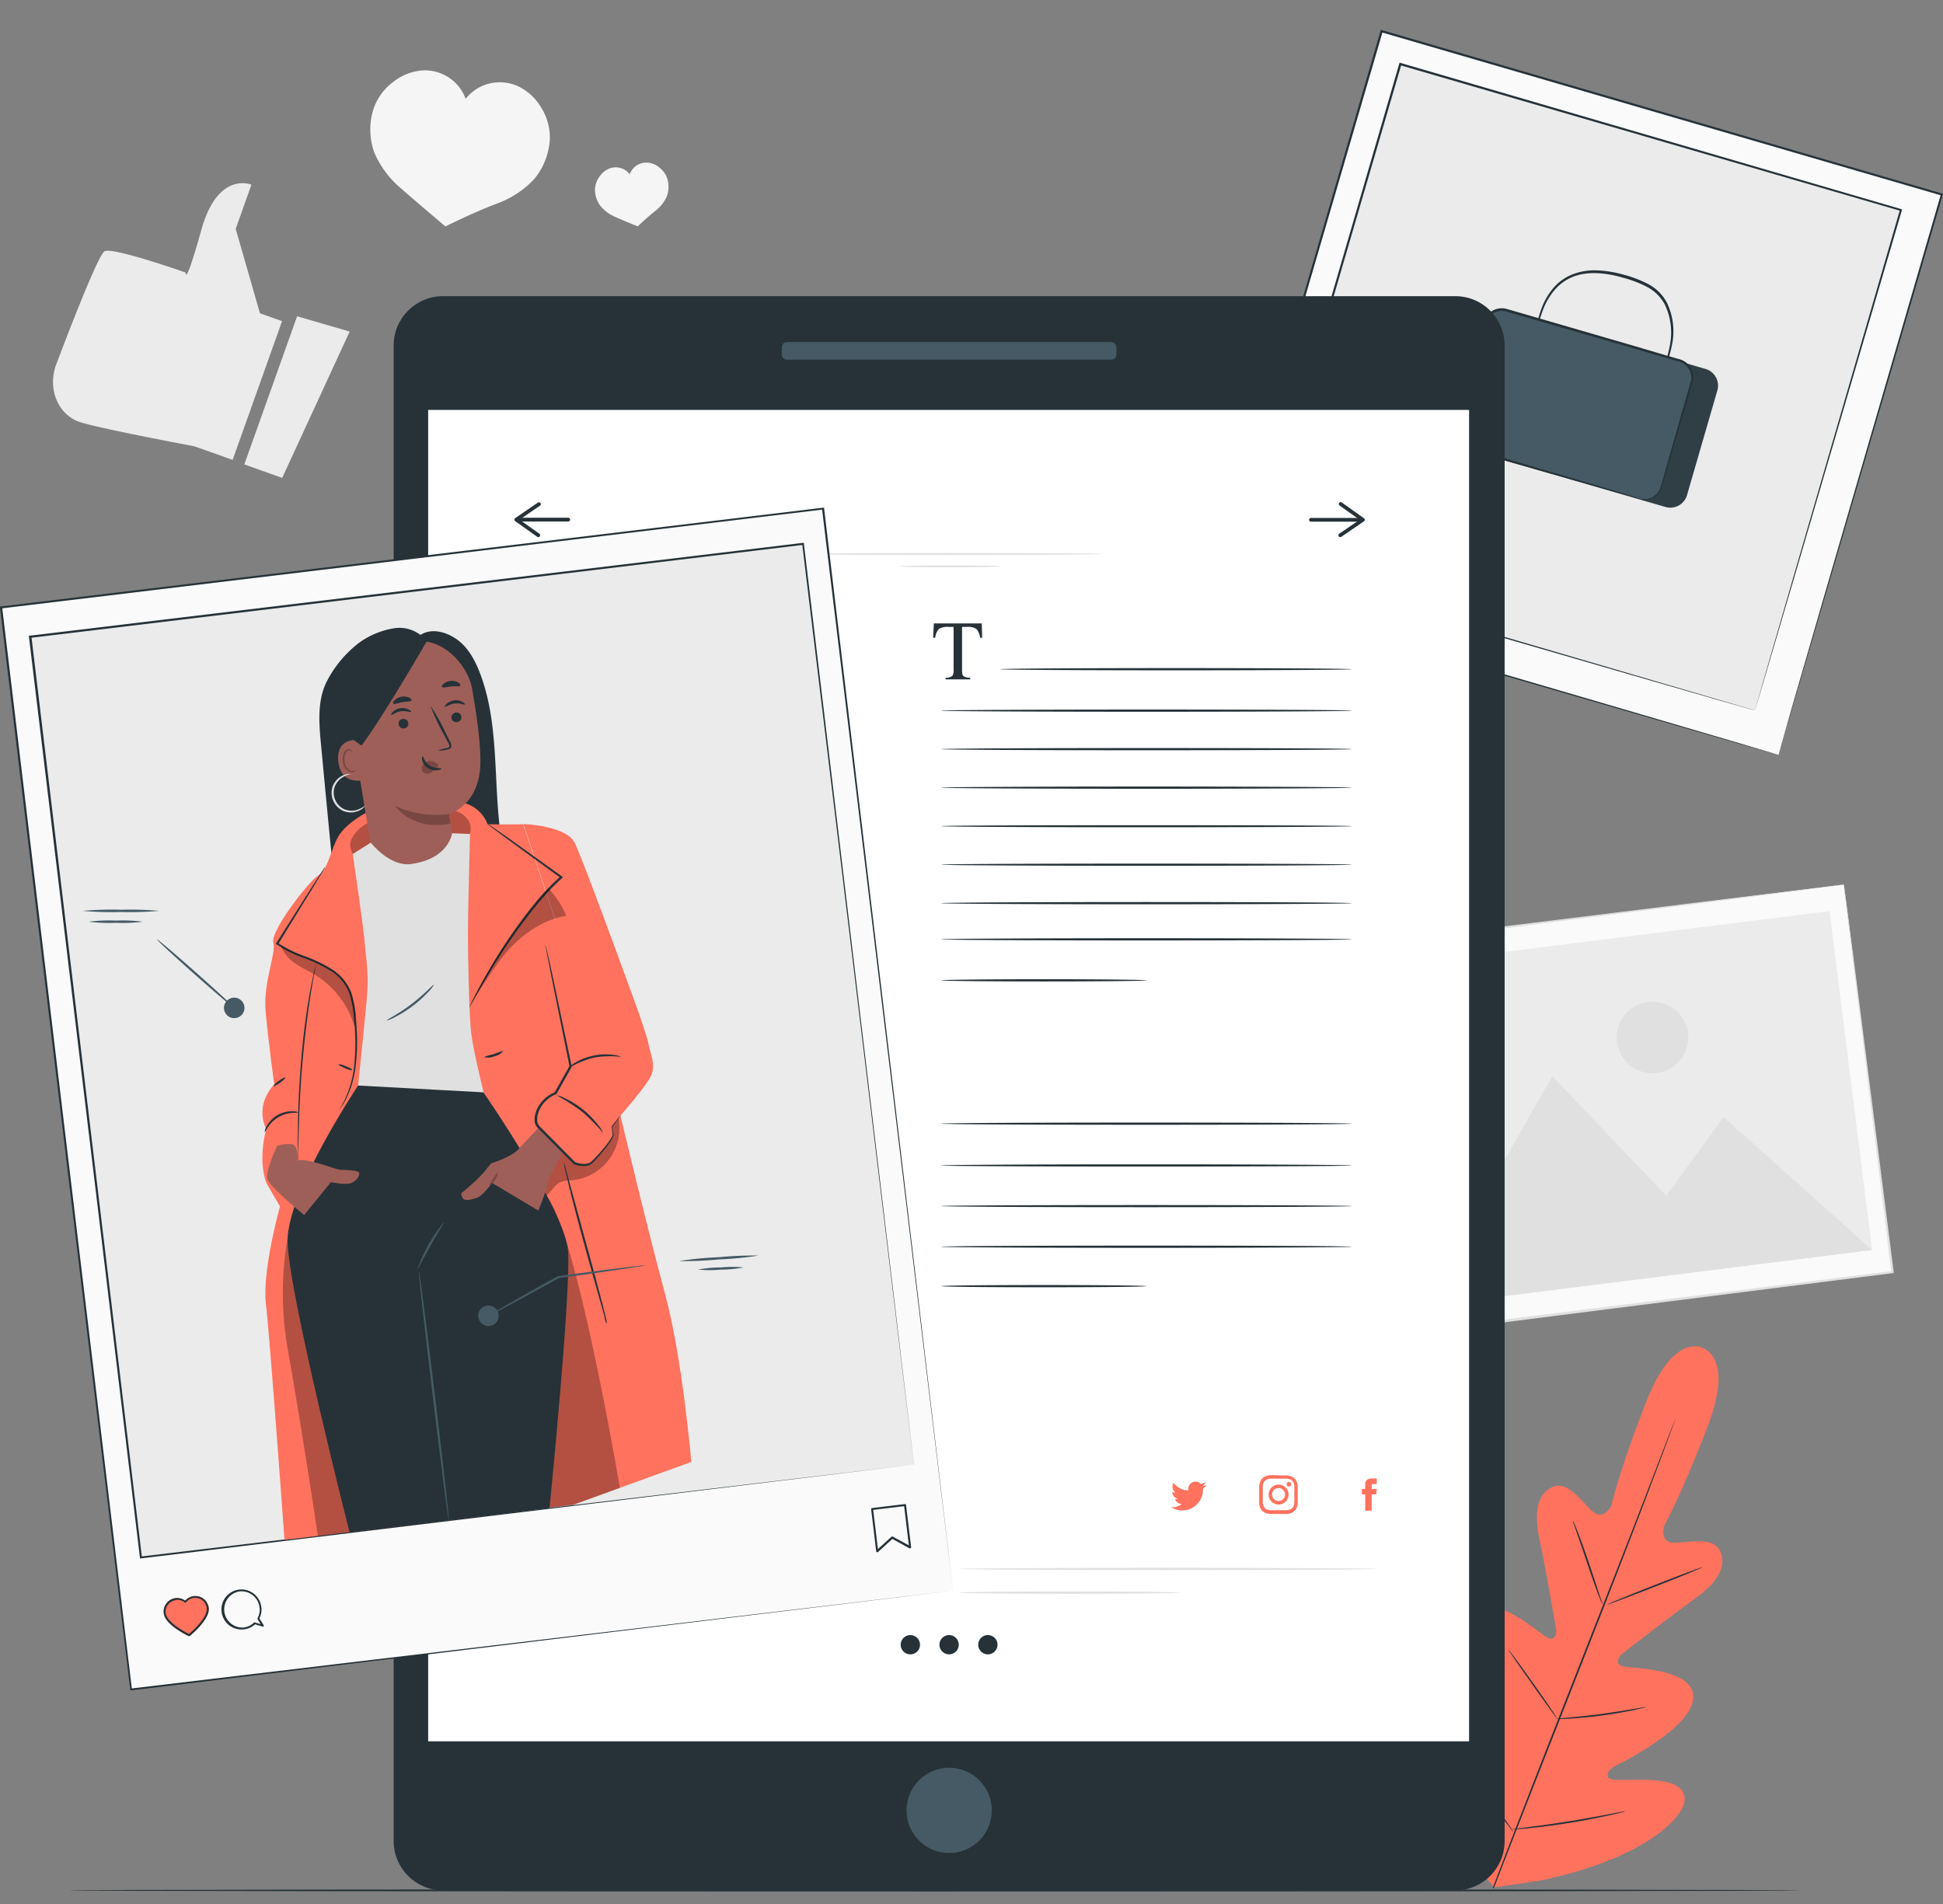 <svg width="500" height="490" fill="none" xmlns="http://www.w3.org/2000/svg"><rect width="100%" height="100%" fill="#808080" stroke="none"/><path d="M474.485 227.636l-124.753 15.671 12.528 99.73 124.753-15.671-12.528-99.73z" fill="#FAFAFA"/><path d="M474.506 227.68l-.604.088-1.746.242-6.777.89-25.527 3.295-90.068 11.467.285-.362c3.735 29.656 8.018 63.706 12.555 99.723l-.407-.319 124.756-15.597-.264.33c-3.701-30.041-6.777-54.92-8.919-72.352-1.098-8.71-1.889-15.542-2.46-20.221-.275-2.329-.494-4.119-.637-5.338-.143-1.219-.198-1.857-.198-1.857s.099.594.253 1.78.395 2.976.703 5.272c.604 4.657 1.483 11.467 2.603 20.134l9.26 72.494v.307h-.308L362.272 343.44h-.362v-.362c-4.504-36.017-8.787-70.045-12.478-99.734v-.319h.33l90.299-11.171 25.482-3.108 6.723-.813 1.713-.187.527-.066z" fill="#E0E0E0"/><path d="M470.807 234.474l-115.991 14.571 10.951 87.175 115.991-14.57-10.951-87.176z" fill="#EBEBEB"/><path d="M365.743 336.257l33.71-59.281 29.349 30.755 14.74-20.254 38.192 34.215-115.991 14.565zM434.371 265.861a9.21 9.21 0 01-4.586 9.139 9.21 9.21 0 01-10.199-.737 9.207 9.207 0 01-.376-14.223 9.206 9.206 0 0115.161 5.821z" fill="#E0E0E0"/><path d="M72.582 82.649l-5.69-2.032-6.239-21.727 4.042-11.357s-8.6-3.669-12.862 11.566c-4.262 15.235-4.042 11.05-4.042 11.05s-18.673-6.59-20.87-5.492c-1.548.78-8.677 19.145-12.455 29.13-1.9 5.03-.473 10.84 3.811 13.718a8.773 8.773 0 001.911.989c4.658 1.658 29.789 6.349 29.789 6.349l9.885 3.503 12.72-35.697zM89.98 85.328l-17.365 37.664-9.743-3.471 13.587-38.125 13.521 3.932z" fill="#EBEBEB"/><path d="M141.484 35.967a14.395 14.395 0 00-2.252-8.326 13.71 13.71 0 00-6.326-5.624 11.371 11.371 0 00-8.875.132 11.237 11.237 0 00-4.207 3.295 11.15 11.15 0 00-2.626-4.119 11.265 11.265 0 00-8.27-3.218 13.764 13.764 0 00-7.854 3.075 14.28 14.28 0 00-5.009 7.03 17.476 17.476 0 00.231 10.984 24.778 24.778 0 006.975 9.358c4.888 4.284 11.357 9.721 11.357 9.721s6.92-3.47 12.983-5.788a24.743 24.743 0 009.798-6.338 17.57 17.57 0 004.075-10.182zM171.789 46.237a5.88 5.88 0 00-1.922-2.966 5.548 5.548 0 00-3.153-1.406 4.534 4.534 0 00-4.668 2.988 4.523 4.523 0 00-5.162-1.505 5.624 5.624 0 00-2.681 2.197 5.917 5.917 0 00-1.098 3.36 7.132 7.132 0 001.483 4.197 10.056 10.056 0 003.888 2.779c2.439 1.098 5.646 2.372 5.646 2.372s2.263-2.197 4.394-3.877a10.182 10.182 0 003.031-3.702 7.192 7.192 0 00.242-4.437z" fill="#F5F5F5"/><path d="M355.534 8.029L313.48 152.215l144.186 42.054L499.72 50.082 355.534 8.03z" fill="#FAFAFA"/><path d="M457.668 194.267s.055-.241.187-.692c.131-.45.318-1.098.56-1.988.505-1.768 1.263-4.393 2.197-7.754a24331.42 24331.42 0 008.49-29.339l30.349-104.479.164.297L355.462 8.298l.352-.198-42.102 144.187-.164-.308 104.413 30.579 29.305 8.612 7.689 2.295 1.988.594.681.208-.659-.175-1.977-.561-7.689-2.196-29.283-8.48-104.644-30.382-.231-.065.066-.242c12.247-41.948 26.669-91.375 42.047-144.22l.087-.274.275.077 144.153 42.058.231.076-.066.231A309911.003 309911.003 0 01469.3 154.681c-3.702 12.599-6.591 22.495-8.59 29.25-.999 3.362-1.757 5.943-2.273 7.689l-.593 1.966-.176.681z" fill="#263238"/><path d="M489.174 54.056l-128.813-37.57-37.57 128.813 128.813 37.57 37.57-128.813z" fill="#EBEBEB"/><path d="M451.594 182.877s.055-.22.164-.615c.11-.396.286-1.011.517-1.791l1.988-6.92c1.746-6.063 4.316-14.938 7.579-26.218l27.086-93.364.176.308-128.831-37.51.352-.187-37.609 128.787-.165-.297 93.276 27.328 26.174 7.689 6.909 2.043 1.78.527c.406.121.604.198.604.198l-.583-.154-1.757-.505-6.887-1.977-26.153-7.557-93.506-27.12-.231-.065.066-.242 37.532-128.83.088-.275.275.076 128.798 37.61.241.076-.066.231c-11.324 38.653-20.77 70.858-27.383 93.43-3.295 11.247-5.909 20.089-7.688 26.119l-2.032 6.843-.528 1.758c-.12.439-.186.604-.186.604z" fill="#263238"/><path d="M388.765 85.074l-7.808 26.945a4.46 4.46 0 003.042 5.524l44.595 12.922a4.46 4.46 0 005.525-3.042l7.807-26.944a4.459 4.459 0 00-3.042-5.525L394.29 82.032a4.46 4.46 0 00-5.525 3.042z" fill="#455A64"/><path opacity=".3" d="M388.765 85.074l-7.808 26.945a4.46 4.46 0 003.042 5.524l44.595 12.922a4.46 4.46 0 005.525-3.042l7.807-26.944a4.459 4.459 0 00-3.042-5.525L394.29 82.032a4.46 4.46 0 00-5.525 3.042z" fill="#000"/><path d="M426.836 98.575c.041-.233.108-.462.198-.68.186-.506.406-1.1.681-1.901a44.698 44.698 0 001.999-7.118 16.69 16.69 0 00-1.34-10.577 10.984 10.984 0 00-4.394-4.394 29.996 29.996 0 00-6.436-2.471c-4.537-1.307-9.282-1.703-13.049-.088a12.091 12.091 0 00-4.559 3.427 17.376 17.376 0 00-2.614 4.317 37.74 37.74 0 00-2.054 7.095c-.165.802-.296 1.461-.406 1.977a3.367 3.367 0 01-.176.692 2.586 2.586 0 010-.703c.055-.46.154-1.098.286-2.01a33.25 33.25 0 011.889-7.227 17.907 17.907 0 012.614-4.481 12.457 12.457 0 014.745-3.636 15.31 15.31 0 016.579-1.22c2.358.08 4.697.449 6.964 1.099a30.2 30.2 0 016.591 2.548 11.421 11.421 0 014.613 4.723 16.938 16.938 0 011.252 10.984 38.88 38.88 0 01-2.197 7.129 45.722 45.722 0 01-.791 1.867c-.1.234-.233.452-.395.648z" fill="#263238"/><path d="M382.109 82.94l-7.808 26.945a4.46 4.46 0 003.043 5.525l44.594 12.922a4.46 4.46 0 005.525-3.042l7.807-26.945a4.459 4.459 0 00-3.042-5.524l-44.594-12.922a4.46 4.46 0 00-5.525 3.042z" fill="#455A64"/><path d="M421.97 128.353a6.43 6.43 0 001.768.077 4.667 4.667 0 001.978-.791 4.395 4.395 0 001.636-2.329c1.241-4.393 3.01-10.566 5.185-18.244l1.735-6.041c.286-1.044.637-2.142.89-3.186a4.152 4.152 0 00-.703-3.108 4.395 4.395 0 00-2.801-1.78l-3.559-1.032-7.436-2.197-33.095-9.556a4.118 4.118 0 00-5.063 2.647l-.626 2.131c-.835 2.856-1.648 5.679-2.45 8.447-1.614 5.492-3.163 10.863-4.646 15.949a5.585 5.585 0 00-.341 1.845c.025.606.174 1.201.44 1.746a4.169 4.169 0 002.68 2.197l7.008 2.043 12.565 3.691 18.19 5.371 4.943 1.494 1.274.406c.147.042.29.097.428.165a2.458 2.458 0 01-.45-.099l-1.296-.341-4.965-1.383-18.244-5.174-12.577-3.559-7.03-2.032a4.77 4.77 0 01-3.053-2.482 4.662 4.662 0 01-.495-1.999 6.155 6.155 0 01.352-2.021c1.472-5.086 3.009-10.424 4.602-15.96.802-2.768 1.615-5.59 2.45-8.447.208-.713.395-1.416.637-2.196a4.745 4.745 0 011.296-2 4.808 4.808 0 014.558-1.098l33.073 9.611 7.425 2.197 3.559 1.032a5.065 5.065 0 013.097 2.01 4.7 4.7 0 01.758 3.504c-.275 1.099-.615 2.197-.923 3.296-.615 2.097-1.197 4.108-1.768 6.03-2.263 7.688-4.097 13.861-5.382 18.189a4.574 4.574 0 01-1.769 2.406 4.616 4.616 0 01-2.065.768 3.492 3.492 0 01-1.79-.197z" fill="#263238"/><path d="M390.699 100.398a2.878 2.878 0 11-5.686-.892 2.878 2.878 0 015.686.892z" fill="#455A64"/><path d="M343.802 93.15l-.155 1.087 44.136 6.305.155-1.088-44.136-6.304z" fill="#455A64"/><path d="M438.095 346.845s-7.371-3.932-14.28 13.456c-6.908 17.387-9.193 27.251-9.193 27.251s-1.911 3.69-4.515 1.636c-2.603-2.054-6.469-8.183-10.423-6.59-3.955 1.593-5.042 6.426-3.581 13.247 1.461 6.821 4.086 21.902 4.317 23.264.23 1.362-.363 3.405-2.351 2.295-1.988-1.109-13.917-12.082-18.793-6.14-4.877 5.943 2.295 24.319 3.042 26.362.747 2.043.428 2.943-.516 3.548-.945.604-4.591-3.471-8.106-6.459-3.515-2.988-8.117-5.832-10.644-2.197-2.526 3.636-2.109 17.915 13.532 39.63l7.898 9.589 12.346-1.856c26.164-5.58 36.049-15.85 36.642-20.265.593-4.416-4.723-5.405-9.336-5.558-4.613-.154-10.05.417-10.336-.659-.286-1.077.088-1.988 1.999-2.977 1.911-.989 19.552-9.776 19.947-17.464.395-7.689-15.806-7.568-18.036-8.085-2.229-.516-1.274-2.438-.208-3.295 1.065-.857 13.18-10.248 18.826-14.279 5.646-4.031 8.216-8.293 6.25-12.236-1.966-3.943-8.875-1.845-12.181-2.076-3.306-.231-2.197-4.251-2.197-4.251s4.932-8.853 11.5-26.361c6.569-17.509-1.735-19.552-1.735-19.552" fill="#FF725E"/><path d="M384.13 485.869c4.877-12.84 11.764-30.524 19.431-50.032 7.667-19.507 14.609-37.159 19.551-49.966l5.844-15.18a603.64 603.64 0 011.593-4.119c.186-.461.318-.812.428-1.098a2.22 2.22 0 01.154-.351s0 .12-.121.373l-.384 1.098c-.352.978-.857 2.373-1.516 4.163-1.329 3.603-3.295 8.787-5.723 15.224-4.877 12.84-11.764 30.513-19.431 50.01-7.666 19.496-14.608 37.17-19.551 49.988M404.78 391.407c.175.25.312.524.407.813.23.527.538 1.296.911 2.263.758 1.922 1.725 4.602 2.735 7.59a648.594 648.594 0 012.549 7.688l.779 2.307c.115.279.2.57.253.868a4.408 4.408 0 01-.406-.802 61.313 61.313 0 01-.912-2.274c-.725-1.933-1.659-4.624-2.669-7.612a1574.67 1574.67 0 00-2.603-7.622c-.308-.901-.582-1.681-.791-2.307a4.242 4.242 0 01-.253-.912zM413.567 412.947c0-.11 5.404-2.34 12.16-4.998 6.755-2.658 12.28-4.712 12.324-4.602.044.109-5.404 2.35-12.171 4.997-6.766 2.647-12.269 4.712-12.313 4.603z" fill="#263238"/><path d="M400.442 442.373c.293-.085.595-.133.9-.143l2.494-.231c2.087-.198 4.986-.472 8.161-.901 3.174-.428 6.052-.889 8.128-1.252l2.46-.417c.298-.077.604-.114.912-.11a4.494 4.494 0 01-.879.264c-.571.142-1.406.34-2.438.56-2.065.428-4.932.955-8.128 1.373-3.197.417-6.097.659-8.194.78-1.099.055-1.912.099-2.505.099a4.622 4.622 0 01-.911-.022zM388.195 424.579c.206.194.391.412.549.648.34.428.813 1.098 1.384 1.845a307.973 307.973 0 014.448 6.173c1.714 2.427 3.295 4.624 4.339 6.239.549.802.988 1.461 1.285 1.922.167.228.307.475.417.736-.212-.193-.4-.41-.56-.648l-1.34-1.834c-1.098-1.571-2.724-3.757-4.393-6.173-1.67-2.417-3.296-4.636-4.394-6.25l-1.274-1.911a2.982 2.982 0 01-.461-.747zM373.3 449.084c.264.248.5.524.703.824l1.78 2.361a656.856 656.856 0 015.755 7.865 576.33 576.33 0 015.657 7.941c.67.967 1.23 1.79 1.68 2.428.22.29.408.603.561.933a7.19 7.19 0 01-.703-.835c-.462-.626-1.099-1.417-1.78-2.35a748.356 748.356 0 01-5.755-7.876 663.482 663.482 0 01-5.657-7.93l-1.67-2.438a5.542 5.542 0 01-.571-.923zM389.205 470.788a5.776 5.776 0 011.098-.198l3.142-.406a325.86 325.86 0 0010.325-1.472 324.61 324.61 0 0010.27-1.823l3.108-.593a6.531 6.531 0 011.153-.176 6.167 6.167 0 01-1.098.329c-.725.187-1.768.44-3.075.725a179.506 179.506 0 01-10.27 1.955c-4.032.649-7.689 1.099-10.358 1.351a88.268 88.268 0 01-3.153.275 6.226 6.226 0 01-1.142.033z" fill="#263238"/><path d="M374.508 76.223H113.991c-7.006 0-12.686 5.68-12.686 12.686v384.9c0 7.006 5.68 12.686 12.686 12.686h260.517c7.007 0 12.687-5.68 12.687-12.686v-384.9c0-7.006-5.68-12.686-12.687-12.686z" fill="#263238"/><path d="M378.045 105.495H110.18v342.633h267.865V105.495z" fill="#fff"/><path d="M254.95 468.361c1.354-5.907-2.337-11.794-8.244-13.148-5.907-1.354-11.793 2.337-13.147 8.244-1.354 5.907 2.337 11.794 8.244 13.148 5.907 1.354 11.793-2.337 13.147-8.244zM285.956 88.03h-83.423c-.74 0-1.34.6-1.34 1.34v1.857c0 .74.6 1.34 1.34 1.34h83.423c.74 0 1.34-.6 1.34-1.34v-1.856c0-.74-.6-1.34-1.34-1.34z" fill="#455A64"/><path d="M236.748 423.261a2.489 2.489 0 01-1.525 2.301c-.453.189-.953.24-1.435.146a2.48 2.48 0 01-1.817-3.384 2.486 2.486 0 014.046-.812c.465.464.728 1.092.731 1.749zM246.721 423.261a2.485 2.485 0 01-2.964 2.446 2.482 2.482 0 112.964-2.446zM256.695 423.261a2.485 2.485 0 01-2.964 2.446 2.485 2.485 0 01-1.954-1.954 2.486 2.486 0 011.063-2.55 2.483 2.483 0 013.855 2.058zM146.24 134.207h-12.62a.482.482 0 01-.342-.825.482.482 0 01.342-.142h12.62a.484.484 0 010 .967z" fill="#263238"/><path d="M138.518 138.238a.473.473 0 01-.274-.099l-5.668-4.02a.486.486 0 01.011-.791l5.833-3.987a.493.493 0 01.67.132.467.467 0 01.071.357.46.46 0 01-.203.302l-5.262 3.603 5.108 3.624a.481.481 0 01.11.67.478.478 0 01-.396.209zM349.981 134.251h-12.62a.484.484 0 01-.484-.483.483.483 0 01.484-.473h12.62c.126 0 .246.05.334.139a.469.469 0 01.139.334.487.487 0 01-.473.483z" fill="#263238"/><path d="M344.896 138.238a.531.531 0 01-.407-.208.496.496 0 01.132-.67l5.261-3.592-5.107-3.636a.484.484 0 11.56-.78l5.668 4.031a.43.43 0 01.198.396.469.469 0 01-.209.384l-5.833 3.987a.471.471 0 01-.263.088z" fill="#263238"/><path d="M283.737 142.566c0 .143-17.574.252-39.289.252-21.716 0-39.29-.109-39.29-.252 0-.143 17.574-.253 39.29-.253 21.715 0 39.289.11 39.289.253zM257.343 145.751c0 .132-5.767.242-12.895.242-7.129 0-12.907-.11-12.907-.242s5.778-.252 12.907-.252c7.128 0 12.895.109 12.895.252z" fill="#E0E0E0"/><path d="M347.828 172.223c0 .153-20.254.285-45.242.285-24.989 0-45.243-.132-45.243-.285 0-.154 20.254-.286 45.243-.286 24.988 0 45.242.132 45.242.286zM347.829 182.888c0 .154-23.649.286-52.811.286-29.163 0-52.822-.132-52.822-.286 0-.154 23.648-.286 52.822-.286 29.173 0 52.811.11 52.811.286zM347.829 192.795c0 .154-23.649.286-52.811.286-29.163 0-52.822-.132-52.822-.286 0-.153 23.648-.285 52.822-.285 29.173 0 52.811.088 52.811.285zM347.829 202.703c0 .154-23.649.286-52.811.286-29.163 0-52.822-.132-52.822-.286 0-.154 23.648-.286 52.822-.286 29.173 0 52.811.132 52.811.286zM347.829 212.611c0 .164-23.649.285-52.811.285-29.163 0-52.822-.121-52.822-.285 0-.165 23.615-.242 52.822-.242 29.206 0 52.811.088 52.811.242zM347.829 222.518c0 .165-23.649.286-52.811.286-29.163 0-52.822-.121-52.822-.286 0-.165 23.615-.264 52.822-.264 29.206 0 52.811.11 52.811.264zM347.829 232.437c0 .153-23.649.285-52.811.285-29.163 0-52.822-.132-52.822-.285 0-.154 23.615-.297 52.822-.297 29.206 0 52.811.132 52.811.297zM347.829 241.74c0 .154-23.649.286-52.811.286-29.163 0-52.822-.132-52.822-.286 0-.154 23.648-.286 52.822-.286 29.173 0 52.811.121 52.811.286zM295.018 252.296c0 .153-11.83.285-26.362.285-14.532 0-26.416-.132-26.416-.285 0-.154 11.819-.286 26.416-.286 14.598 0 26.362.132 26.362.286zM347.829 289.18c0 .164-23.649.285-52.811.285-29.163 0-52.822-.121-52.822-.285 0-.165 23.648-.286 52.822-.286 29.173 0 52.811.132 52.811.286zM347.829 299.933c0 .165-23.649.286-52.811.286-29.163 0-52.822-.121-52.822-.286 0-.165 23.648-.286 52.822-.286 29.173 0 52.811.132 52.811.286zM347.829 310.39c0 .153-23.649.285-52.811.285-29.163 0-52.822-.132-52.822-.285 0-.154 23.615-.264 52.822-.264 29.206 0 52.811.11 52.811.264zM347.829 320.846c0 .154-23.649.286-52.811.286-29.163 0-52.822-.132-52.822-.286 0-.154 23.648-.285 52.822-.285 29.173 0 52.811.12 52.811.285zM295.018 330.995c0 .165-11.83.286-26.362.286-14.532 0-26.416-.121-26.416-.286 0-.164 11.819-.285 26.416-.285 14.598 0 26.362.132 26.362.285zM240.307 160.437h12.324l.12 3.701h-.516a4.39 4.39 0 00-.977-2.273 3.98 3.98 0 00-2.483-.527h-1.208v11.137c0 .846.132 1.362.395 1.56a3.418 3.418 0 001.714.395v.407h-6.338v-.407a2.938 2.938 0 001.714-.45c.302-.533.422-1.15.34-1.757v-10.885h-1.219a4.105 4.105 0 00-2.526.505 3.79 3.79 0 00-.978 2.274h-.538l.176-3.68z" fill="#263238"/><path d="M301.355 387.87a5.23 5.23 0 002.867.846 5.31 5.31 0 005.003-3.46 5.3 5.3 0 00.325-2.12c.37-.262.69-.59.944-.966-.35.15-.72.25-1.098.296.39-.238.683-.608.824-1.043-.37.221-.775.377-1.198.461a1.88 1.88 0 00-3.196 1.703 5.302 5.302 0 01-3.855-1.956 1.877 1.877 0 00.571 2.505 1.985 1.985 0 01-.846-.231 1.863 1.863 0 001.505 1.856 1.806 1.806 0 01-.846 0 1.885 1.885 0 001.746 1.307 3.732 3.732 0 01-2.746.802zM329.024 380.533h2.01c.319.006.634.066.934.176.216.079.411.207.571.373.163.163.29.357.373.571.105.297.161.608.165.923v4.031a2.887 2.887 0 01-.165.934c-.083.214-.21.408-.373.571-.16.166-.355.294-.571.373a2.947 2.947 0 01-.934.165h-4.031a2.849 2.849 0 01-.923-.165 1.681 1.681 0 01-.571-.373 1.681 1.681 0 01-.373-.571 2.787 2.787 0 01-.176-.934v-2.01-2.021c.006-.315.065-.627.176-.923.084-.214.211-.408.373-.571.163-.162.357-.289.571-.373.296-.111.608-.17.923-.176h2.021zm0-.89h-2.054c-.417.011-.83.092-1.219.242a2.322 2.322 0 00-.879.571 2.497 2.497 0 00-.582.879 4.012 4.012 0 00-.264 1.285v4.108c.014.412.092.82.231 1.208.132.333.33.636.582.89.249.251.548.446.879.571a3.7 3.7 0 001.219.231h4.108a3.693 3.693 0 001.208-.231 2.48 2.48 0 001.461-1.461c.144-.387.222-.795.231-1.208v-2.054-2.054a3.7 3.7 0 00-.231-1.219 2.5 2.5 0 00-1.461-1.45 3.644 3.644 0 00-1.208-.242h-2.054" fill="#FF725E"/><path d="M329.024 382.071a2.562 2.562 0 00-2.364 1.58 2.552 2.552 0 00.554 2.789 2.56 2.56 0 101.81-4.369zm0 4.218a1.665 1.665 0 01-1.649-1.993 1.667 1.667 0 012.282-1.217 1.665 1.665 0 011.026 1.551 1.674 1.674 0 01-1.659 1.659M332.286 381.961a.605.605 0 01-.604.604.605.605 0 01-.548-.831.6.6 0 01.321-.321.604.604 0 01.831.548M351.31 388.782h1.67v-4.185h1.164l.132-1.406h-1.296v-.802c0-.329.066-.461.384-.461h.912v-1.45h-1.164c-1.241 0-1.802.549-1.802 1.593v1.098h-.867v1.417h.867v4.196z" fill="#FF725E"/><path d="M303.75 409.871c0 .154-12.818.286-28.635.286-15.817 0-28.624-.132-28.624-.286 0-.154 12.818-.285 28.624-.285s28.635.12 28.635.285zM354.43 403.775c0 .154-24.165.286-53.964.286-29.8 0-53.975-.132-53.975-.286 0-.154 24.164-.285 53.975-.285 29.81 0 53.964.131 53.964.285z" fill="#E0E0E0"/><path d="M211.793 130.844L.241 156.295l33.504 278.489 211.552-25.451-33.504-278.489z" fill="#FAFAFA"/><path d="M245.26 409.355c-.263-2.197-13.74-113.409-33.731-278.465l.285.231L.297 156.582l.252-.319C12.95 259.864 24.494 355.94 33.951 434.761l-.263-.209 211.572-25.197-211.517 25.669h-.231v-.23C23.989 356.006 12.422 259.929 0 156.351v-.286h.286l211.528-25.406h.264v.264a871462.611 871462.611 0 0133.182 278.432z" fill="#263238"/><path d="M206.764 139.927L7.786 163.865l28.507 236.95 198.978-23.938-28.507-236.95z" fill="#EBEBEB"/><path d="M235.177 376.908c-.275-2.196-11.632-95.856-28.745-236.923l.286.23L7.831 164.149l.253-.318c10.5 87.531 20.287 169.043 28.438 236.957l-.264-.209 198.919-23.671-198.93 24.154h-.242v-.242c-8.183-67.913-17.991-149.381-28.558-236.945v-.286h.286l198.886-23.879h.252v.253c16.883 141.067 28.042 234.749 28.306 236.945zM62.762 419.317a5.145 5.145 0 01-5.11-2.584 5.152 5.152 0 119.603-3.138 5.082 5.082 0 01-.495 2.899l1.099 1.769a.241.241 0 01-.275.351l-1.933-.593a5.107 5.107 0 01-2.889 1.296zm-1.175-9.753a4.676 4.676 0 00-3.861 5.162 4.677 4.677 0 004.96 4.119 4.624 4.624 0 002.658-1.252.23.23 0 01.23-.066l1.483.45-.769-1.307a.24.24 0 010-.23c.45-.837.626-1.793.505-2.735a4.682 4.682 0 00-3.374-3.997 4.683 4.683 0 00-1.832-.144z" fill="#263238"/><path d="M48.703 421.064h-.132c-.253-.121-6.063-2.878-6.415-5.833a3.47 3.47 0 015.492-3.295 3.473 3.473 0 015.282.056 3.47 3.47 0 01.782 1.811c.351 2.955-4.636 7.008-4.844 7.184a.3.3 0 01-.165.077z" fill="#FF725E"/><path d="M48.703 421.064h-.132c-.253-.121-6.063-2.878-6.415-5.833a3.47 3.47 0 015.492-3.295 3.473 3.473 0 015.282.056 3.47 3.47 0 01.782 1.811c.351 2.955-4.636 7.008-4.844 7.184a.3.3 0 01-.165.077zm-3.46-9.249a3 3 0 00-2.614 3.295c.296 2.461 5.13 4.954 6.008 5.394.747-.627 4.855-4.207 4.558-6.668a2.997 2.997 0 00-3.295-2.614 2.922 2.922 0 00-2.032 1.164.242.242 0 01-.17.071.242.242 0 01-.17-.071 2.96 2.96 0 00-1.077-.553 2.967 2.967 0 00-1.208-.073v.055zM234.189 398.47h-.154l-4.394-2.428-3.734 3.405a.249.249 0 01-.132.037.246.246 0 01-.132-.037.265.265 0 01-.165-.208l-1.307-10.852a.265.265 0 01.231-.286l8.469-1.022a.264.264 0 01.285.231l1.307 10.841a.271.271 0 01-.11.253l-.164.066zm-4.625-3.032a.253.253 0 01.154 0l4.163 2.263-1.219-10.083-7.953.955 1.209 10.084 3.504-3.186a.348.348 0 01.142-.033zM123.438 173.046c-1.264-3.24-3.01-6.447-5.833-8.468-2.823-2.021-6.59-2.999-9.413-1.175a8.926 8.926 0 00-6.437-1.769 21.086 21.086 0 00-9.16 3.647 29.352 29.352 0 00-8.26 9.633c-2.735 4.953-2.274 10.984-1.736 16.629a8916.938 8916.938 0 003.295 34.369 2.194 2.194 0 001.772 2.628c.39.068.791.029 1.161-.113a373.877 373.877 0 0041.223-7.172c-3.833-15.828-.725-33.051-6.612-48.209z" fill="#263238"/><path d="M171.119 332.907c-4.515-16.619-11.445-45.759-11.445-45.759l-25.044-75.021c-4.558.088-9.16 0-9.16 0s-2.296-7.688-12.797-5.558l-17.574 2.12s-6.502 3.065-8.49 7.425c-1.989 4.361-2.296 7.601-4.834 9.271-2.537 1.669-12.247 14.279-11.445 17.168.802 2.889-2.669 10.16-1.966 17.86.703 7.699 2.197 18.672 2.197 18.672s-5.13 4.965-2.054 11.468c0 0-2.263 7.82.066 13.949l3.47 5.986s-4.646 16.575-3.613 25.154c1.032 8.578 4.778 60.664 4.778 60.664l74.372-9.084 30.316-10.984s-2.252-26.713-6.777-43.331z" fill="#FF725E"/><path opacity=".3" d="M120.922 214.621c.67-2.197-.34-4.064-2.263-5.317a10.392 10.392 0 00-5.546-1.153c-6.525-.077-13.379.417-18.893 3.888a9.524 9.524 0 00-3.756 3.878c-.758 1.647-.132 2.954.736 4.866l7.117-6.668 22.605.506z" fill="#000"/><path d="M91.397 172.409l11.764-7.128 3.383-.143c7.403-1.219 13.884 6.096 14.938 12.082 1.176 6.656 2.34 14.829 2.109 19.925-.472 10.226-8.04 12.368-8.04 12.368s.538 2.691 1.098 5.997a10.61 10.61 0 01-1.809 8.142 10.617 10.617 0 01-7.132 4.325 10.611 10.611 0 01-11.961-8.787l-7.14-42.838a3.559 3.559 0 012.79-3.943z" fill="#9E5F58"/><path d="M118.736 184.393a1.296 1.296 0 01-1.098 1.439 1.254 1.254 0 01-.943-.198 1.237 1.237 0 01-.518-.813 1.296 1.296 0 011.098-1.439 1.254 1.254 0 01.944.198 1.237 1.237 0 01.517.813zM119.626 181.306c-.132.187-1.197-.428-2.581-.263-1.384.164-2.329.966-2.493.813-.165-.154 0-.385.45-.758a3.554 3.554 0 011.977-.868 3.448 3.448 0 012.076.428c.472.286.67.571.571.648zM112.739 193.18a9.32 9.32 0 012.197-.659c.351-.077.681-.187.714-.429a1.819 1.819 0 00-.363-1.032l-1.351-2.581a48.99 48.99 0 01-3.141-6.788 45.93 45.93 0 013.691 6.524c.45.912.889 1.769 1.307 2.603.27.404.391.89.34 1.373a.89.89 0 01-.527.582c-.191.074-.39.122-.593.143a8.845 8.845 0 01-2.274.264z" fill="#263238"/><path d="M115.529 209.491a25.718 25.718 0 01-13.862-2.076s4.394 6.591 14.279 4.493l-.417-2.417zM112.52 196.585a2.484 2.484 0 00-2.34-.67 2.27 2.27 0 00-1.439 1.076 1.472 1.472 0 00.077 1.67 1.678 1.678 0 001.867.253 5.134 5.134 0 001.659-1.264c.144-.127.263-.279.351-.45a.461.461 0 00-.066-.516" fill="#794742"/><path d="M108.741 194.597c.22 0 .396 1.472 1.801 2.394 1.406.923 2.999.582 3.032.791.033.209-.329.33-1 .429a3.832 3.832 0 01-2.526-.583 3.294 3.294 0 01-1.417-2.01c-.099-.626.022-1.021.11-1.021zM118.473 176.418c-.209.352-1.208.132-2.362.242-1.153.11-2.098.45-2.361.143-.11-.143 0-.483.395-.824a3.302 3.302 0 011.856-.736 3.208 3.208 0 011.945.429c.439.274.615.582.527.746zM102.557 186.37a1.3 1.3 0 001.428 1.098 1.253 1.253 0 001.098-1.362 1.298 1.298 0 00-1.427-1.098 1.255 1.255 0 00-1.099 1.362zM100.701 183.975c.186.154 1.098-.714 2.427-.922 1.329-.209 2.505.34 2.625.143.121-.198-.142-.363-.637-.616a3.583 3.583 0 00-2.131-.318 3.437 3.437 0 00-1.9.945c-.373.384-.472.714-.384.768zM101.228 181.076c.297.285 1.197-.187 2.34-.374 1.142-.187 2.141-.11 2.317-.472.077-.165-.132-.461-.593-.692a3.434 3.434 0 00-3.756.681c-.352.384-.484.725-.308.857z" fill="#263238"/><path d="M93.968 192.883c-.088-.747-1.099-2.416-1.9-2.449-2.01-.088-5.493.461-5.02 5.492.714 6.865 7.458 4.723 7.447 4.525-.011-.197-.23-4.986-.527-7.568z" fill="#9E5F58"/><path d="M91.53 198.09s-.11.088-.297.208a1.213 1.213 0 01-.901.11 2.972 2.972 0 01-1.648-2.504 4.007 4.007 0 01.165-1.757 1.394 1.394 0 01.802-1.011.626.626 0 01.736.253c.11.186.088.329.12.34.034.011.133-.132 0-.406a.671.671 0 00-.307-.407.904.904 0 00-.68-.11 1.725 1.725 0 00-1.1 1.198 4.239 4.239 0 00-.208 1.955 3.096 3.096 0 002.054 2.779 1.282 1.282 0 001.099-.297c.175-.208.197-.351.164-.351z" fill="#794742"/><path d="M90.98 190.401l2.032 1.505c6.25-8.392 17.816-28.69 17.19-27.46a21.975 21.975 0 00-10.841.637c-5.382 1.867-15.378 6.404-14.17 12.917 1.209 6.514 5.789 12.401 5.789 12.401z" fill="#263238"/><path opacity=".3" d="M139.573 308.38c1.955-.78 2.757-3.296 4.679-4.163a8.962 8.962 0 012.867-.473 13.457 13.457 0 009.621-5.394 13.46 13.46 0 002.362-10.774c-4.811 1.845-9.709 3.734-13.708 6.997-3.998 3.262-6.996 8.161-6.645 13.356" fill="#000"/><path d="M137.969 289.257l5.492-8.623.56-16.761v-18.409l-1.23-9.084-8.106-24.319s10.984.407 13.181 4.789c2.197 4.383 15.795 41.827 15.795 41.827s3.064 8.557 3.295 10.303c.231 1.747 1.878 4.976.626 7.777-1.252 2.801-7.908 10.325-7.908 10.325l-2.197 2.91c.229.818.292 1.673.186 2.516-.186.373-2.592 4.811-5.492 6.733-1.482.988-4.305.264-4.393.143l-9.809-10.127z" fill="#FF725E"/><path d="M81.281 247.814c.027.171.027.345 0 .516-.077.407-.165.89-.263 1.472a203.087 203.087 0 00-.956 5.393c-.747 4.559-1.56 10.896-2.197 17.926-.637 7.03-.856 13.422-.988 18.047-.066 2.196-.11 4.097-.154 5.492v1.493a1.62 1.62 0 01-.066.517 2.723 2.723 0 010-.517v-1.493c0-1.296-.055-3.175 0-5.492 0-4.636.242-11.039.824-18.091.582-7.052 1.46-13.4 2.317-17.948.418-2.284.824-4.119 1.099-5.382l.373-1.439c-.099-.329.011-.505.011-.494z" fill="#263238"/><path d="M83.665 223.144c-.049.14-.115.273-.198.396l-.637 1.098-2.472 4.086c-2.196 3.537-5.239 8.469-8.787 14.279l-.077-.351a31.167 31.167 0 006.59 3.295 37.66 37.66 0 017.327 3.493 12.213 12.213 0 014.998 6.063 27.85 27.85 0 011.23 7.238c.41 4.113.34 8.26-.209 12.357a25.024 25.024 0 01-2.493 7.953c-.353.666-.75 1.308-1.186 1.922a5.444 5.444 0 01-.484.637s.604-.912 1.472-2.669a26.253 26.253 0 002.318-7.964c.481-4.07.507-8.182.077-12.258a27.814 27.814 0 00-1.23-7.084 11.643 11.643 0 00-4.778-5.789 37.44 37.44 0 00-7.228-3.427 31.524 31.524 0 01-6.722-3.383l-.209-.154.132-.197 8.985-14.148c1.098-1.68 1.966-3.031 2.603-4.009l.714-1.098c.077-.105.165-.201.264-.286z" fill="#263238"/><path d="M92.155 279.371s1.549-14.762 2.197-21.858c.648-7.096-.154-10.501-.45-14.521-.297-4.02-3.12-23.22-3.12-23.22l4.646-2.911s4.822 6.272 10.391 5.492c9.732-1.351 10.512-7.897 10.512-7.897l4.624.165s-.549 20.353-.538 25.351c0 6.59.285 21.341.846 25.998.56 4.658 3.591 16.85 3.591 16.85l-32.699-3.449z" fill="#E0E0E0"/><path opacity=".3" d="M75.79 310.598a83.4 83.4 0 00-1.681 36.983c3.68 20.661 7.689 47.693 7.689 47.693l65.387-7.865c6.59-2.416 12.335-4.492 12.335-4.492s-11.72-69.496-19.398-75.57c-11.335-8.985-64.333 3.251-64.333 3.251z" fill="#000"/><path d="M92.155 279.371s-18.233 27.24-18.145 40.003c.088 12.764 15.938 74.922 15.938 74.922l51.47-6.184s5.547-55.656 4.767-66.167c-.78-10.512-21.781-40.828-21.781-40.828l-32.249-1.746z" fill="#263238"/><path d="M118.714 307.072a55.63 55.63 0 005.624-5.162c1.274-1.604 2.098-2.537 2.098-2.537s5.229-1.571 7.151-3.779c1.922-2.208 5.074-5.404 5.074-5.404l6.206 6.492s-3.581 5.799-3.866 7.688a54.185 54.185 0 01-2.471 7.173l-11.907-7.118s-2.526 3.548-4.152 3.933c-1.329.34-3.658 1.307-3.757-1.286zM71.275 294.946s-2.867 6.195-2.516 8.271c.352 2.076 9.513 9.479 9.513 9.479l6.886-8.468s3.823.812 5.24.219c1.417-.593 2.197-1.867 2.032-2.592-.165-.725-3.493-.747-4.778-.802-1.285-.055-8.633-3.108-11.072-2.394 0 0 .319-3.845-1.428-4.185a8.61 8.61 0 00-3.877.472z" fill="#9E5F58"/><path d="M128.029 301.767c.143 0 0 .945-.637 1.889-.637.945-1.351 1.472-1.45 1.351-.099-.12.417-.79.977-1.658.561-.868.956-1.637 1.11-1.582z" fill="#794742"/><path d="M125.47 212.017c.141.06.274.138.395.231l1.098.725 3.999 2.79 13.653 9.787.274.186-.252.242a64.478 64.478 0 00-6.129 6.393 145.374 145.374 0 00-12.994 18.672 252.33 252.33 0 00-3.46 5.998c-.374.659-.67 1.208-.912 1.636a3.96 3.96 0 01-.352.56c.054-.214.135-.421.242-.615.187-.395.461-.955.835-1.691a141.072 141.072 0 013.295-6.096 131.688 131.688 0 0112.895-18.893 63.188 63.188 0 016.206-6.436v.428l-13.543-9.885-3.91-2.911-1.022-.802c-.22-.198-.329-.297-.318-.319zM155.489 338.849s.088.132.197.406l.198.506.132.329.066.165s.066.088 0 0 0 0-.099 0 0 .077 0 .066c-.275-1.099-.736-2.636-1.285-4.558a1484.84 1484.84 0 01-4.229-15.081c-1.615-5.899-3.032-11.259-3.976-15.158-.472-1.944-.835-3.526-1.099-4.624a8.833 8.833 0 01-.274-1.725c.201.545.367 1.103.494 1.67l1.241 4.58c1.099 3.965 2.527 9.259 4.13 15.103 1.604 5.843 3.065 11.247 4.064 15.125.506 1.944.912 3.515 1.099 4.635v.198c0 .077-.11 0-.11 0s-.066-.099-.099-.143l-.066-.187-.11-.34c0-.187-.099-.363-.142-.528a1.637 1.637 0 01-.132-.439zM90.629 275.351c-.055.143-.89 0-1.857-.451-.966-.45-1.702-.823-1.647-.966.055-.143.89.055 1.856.439.967.385 1.714.824 1.648.978zM129.545 270.452a4.132 4.132 0 01-2.318 1.384 4.056 4.056 0 01-2.691.187 15.868 15.868 0 012.526-.725c.8-.358 1.631-.641 2.483-.846z" fill="#263238"/><path d="M93.979 207.316s-.11.253-.473.593a4.586 4.586 0 01-1.845.978 5.105 5.105 0 01-3.097-.099 5.117 5.117 0 01-2.955-6.425 5.14 5.14 0 011.944-2.428 4.774 4.774 0 011.944-.747c.494-.066.769 0 .769 0a7.117 7.117 0 00-2.471 1.099 4.962 4.962 0 00-1.692 2.273 4.646 4.646 0 00.209 3.394 4.592 4.592 0 002.438 2.362 4.96 4.96 0 002.812.209 7.018 7.018 0 002.417-1.209z" fill="#E0E0E0"/><path opacity=".3" d="M121.197 258.502s5.887-10.007 9.82-14.225c3.932-4.217 8.995-7.688 14.696-8.578a21.24 21.24 0 00-4.569-7.008s-14.565 17.146-19.947 29.811z" fill="#000"/><path d="M159.663 287.06a4.113 4.113 0 01-.506.79l-1.581 2.197v-.099c.055.418.12.868.186 1.351 0 .242.066.484.099.747.003.295-.077.584-.23.835a21.09 21.09 0 01-2.109 3.01 36.41 36.41 0 01-2.911 3.295 3.151 3.151 0 01-2.329.901c-.88 0-1.753-.153-2.581-.451l-9.237-9.281a2.933 2.933 0 01-.901-2.197 6.366 6.366 0 01.472-2.351 8.59 8.59 0 013.01-3.767 8.777 8.777 0 011.79-.945l-.154.121 3.889-6.898v.198l-4.504-22.33-1.263-6.536c-.132-.725-.231-1.307-.307-1.746a2.61 2.61 0 01-.077-.615c.07.193.125.391.164.593.11.439.242 1.021.407 1.735.351 1.582.835 3.779 1.428 6.503 1.175 5.601 2.812 13.367 4.69 22.275v.198c-1.23 2.197-2.537 4.525-3.877 6.909v.077h-.099a8.911 8.911 0 00-1.659.889 8.017 8.017 0 00-2.812 3.504c-.274.678-.42 1.4-.428 2.131a2.355 2.355 0 00.692 1.812l9.128 9.227-.088-.055c1.537.527 3.394.769 4.393-.319a35.703 35.703 0 002.911-3.163 21.554 21.554 0 002.131-2.922c.138-.2.215-.437.22-.681l-.088-.736c0-.472-.088-.911-.132-1.329v-.055l1.658-2.13c.185-.245.387-.476.605-.692z" fill="#263238"/><path d="M155.236 291.596a51.091 51.091 0 00-5.492-5.547 54.2 54.2 0 00-6.59-4.207 7.316 7.316 0 012.197.78 23.91 23.91 0 014.745 2.977 23.558 23.558 0 013.888 4.02 6.968 6.968 0 011.252 1.977zM159.849 271.99a24.8 24.8 0 00-7.062.197 24.794 24.794 0 00-6.514 2.713 5.502 5.502 0 011.637-1.351 14.81 14.81 0 014.767-1.867 14.618 14.618 0 015.129-.198 5.501 5.501 0 012.043.506z" fill="#263238"/><path opacity=".3" d="M89.97 255.041c-1.472-3.295-4.394-5.492-7.601-6.996-3.208-1.505-6.536-2.505-9.886-4.46v.297a9.196 9.196 0 003.658 4.163c1.56 1.098 3.295 1.823 4.887 2.801a23.383 23.383 0 0110.238 13.455 20.226 20.226 0 00-1.297-9.26z" fill="#000"/><path d="M115.529 391.528c-.154 0-2.01-14.367-4.152-32.128-2.142-17.761-3.734-32.172-3.581-32.194.154-.022 2.021 14.367 4.152 32.128 2.131 17.761 3.735 32.172 3.581 32.194zM114.233 314.52c.143.088-1.56 2.68-3.427 6.008s-3.229 6.107-3.372 6.041a39.354 39.354 0 016.799-12.049zM111.674 253.394a7.418 7.418 0 01-1.384 1.801 31.1 31.1 0 01-8.721 6.591 7.276 7.276 0 01-2.11.845c-.076-.153 3.054-1.647 6.415-4.217 3.361-2.571 5.668-5.141 5.8-5.02z" fill="#455A64"/><path d="M76.822 286.302c-.528.068-1.06.098-1.593.088a8.514 8.514 0 00-3.537 1.098 8.413 8.413 0 00-2.702 2.526c-.55.791-.78 1.362-.868 1.329a2.918 2.918 0 01.517-1.537 7.534 7.534 0 012.757-2.823 7.457 7.457 0 013.811-.989 3.006 3.006 0 011.615.308zM73.395 277.328c.099.132-.495.714-1.318 1.307-.824.593-1.571.967-1.659.846-.088-.121.494-.714 1.318-1.307.824-.593 1.57-1 1.659-.846z" fill="#263238"/><path d="M62.905 259.237a2.637 2.637 0 01-4.384 2.119 2.638 2.638 0 114.129-3.118c.15.313.237.652.255.999zM128.325 338.453a2.63 2.63 0 01-1.476 2.53 2.637 2.637 0 01-3.647-3.23 2.634 2.634 0 012.333-1.771 2.638 2.638 0 012.79 2.471z" fill="#455A64"/><path d="M40.377 241.74c.099-.121 4.646 3.734 10.138 8.611 5.492 4.877 9.886 8.919 9.765 9.04-.121.121-4.646-3.734-10.15-8.611-5.502-4.877-9.863-8.93-9.753-9.04zM166.033 325.613a9.278 9.278 0 01-1.658.341l-4.57.714c-3.855.571-9.193 1.329-15.092 2.131l-1.01.131h.099a938.07 938.07 0 01-12.786 6.986l-3.866 2.043a9.345 9.345 0 01-1.45.681c.42-.329.868-.62 1.34-.867l3.79-2.197a749.32 749.32 0 0112.697-7.14l1.011-.143c5.898-.801 11.247-1.493 15.114-1.966l4.591-.527a11.32 11.32 0 011.79-.187zM40.915 234.414a82.735 82.735 0 01-9.82.285 82.761 82.761 0 01-9.808-.285 85.626 85.626 0 019.809-.286 85.592 85.592 0 019.82.286zM36.741 237.204a43.191 43.191 0 01-6.953.285 43.212 43.212 0 01-6.963-.285 41.77 41.77 0 016.963-.286 41.746 41.746 0 016.953.286zM195.229 323.12c-3.391.526-6.809.86-10.237 1a94.923 94.923 0 01-10.27.417 89.351 89.351 0 0110.237-.989 93.395 93.395 0 0110.27-.428zM191.373 326.173a29.878 29.878 0 01-5.854.561c-1.958.192-3.93.192-5.888 0a30.712 30.712 0 015.866-.55 30.599 30.599 0 015.876-.011z" fill="#455A64"/><path d="M463.325 486.495c0 .165-99.746.286-222.766.286s-222.787-.121-222.787-.286c0-.165 99.723-.286 222.787-.286 123.064 0 222.766.132 222.766.286z" fill="#263238"/></svg>